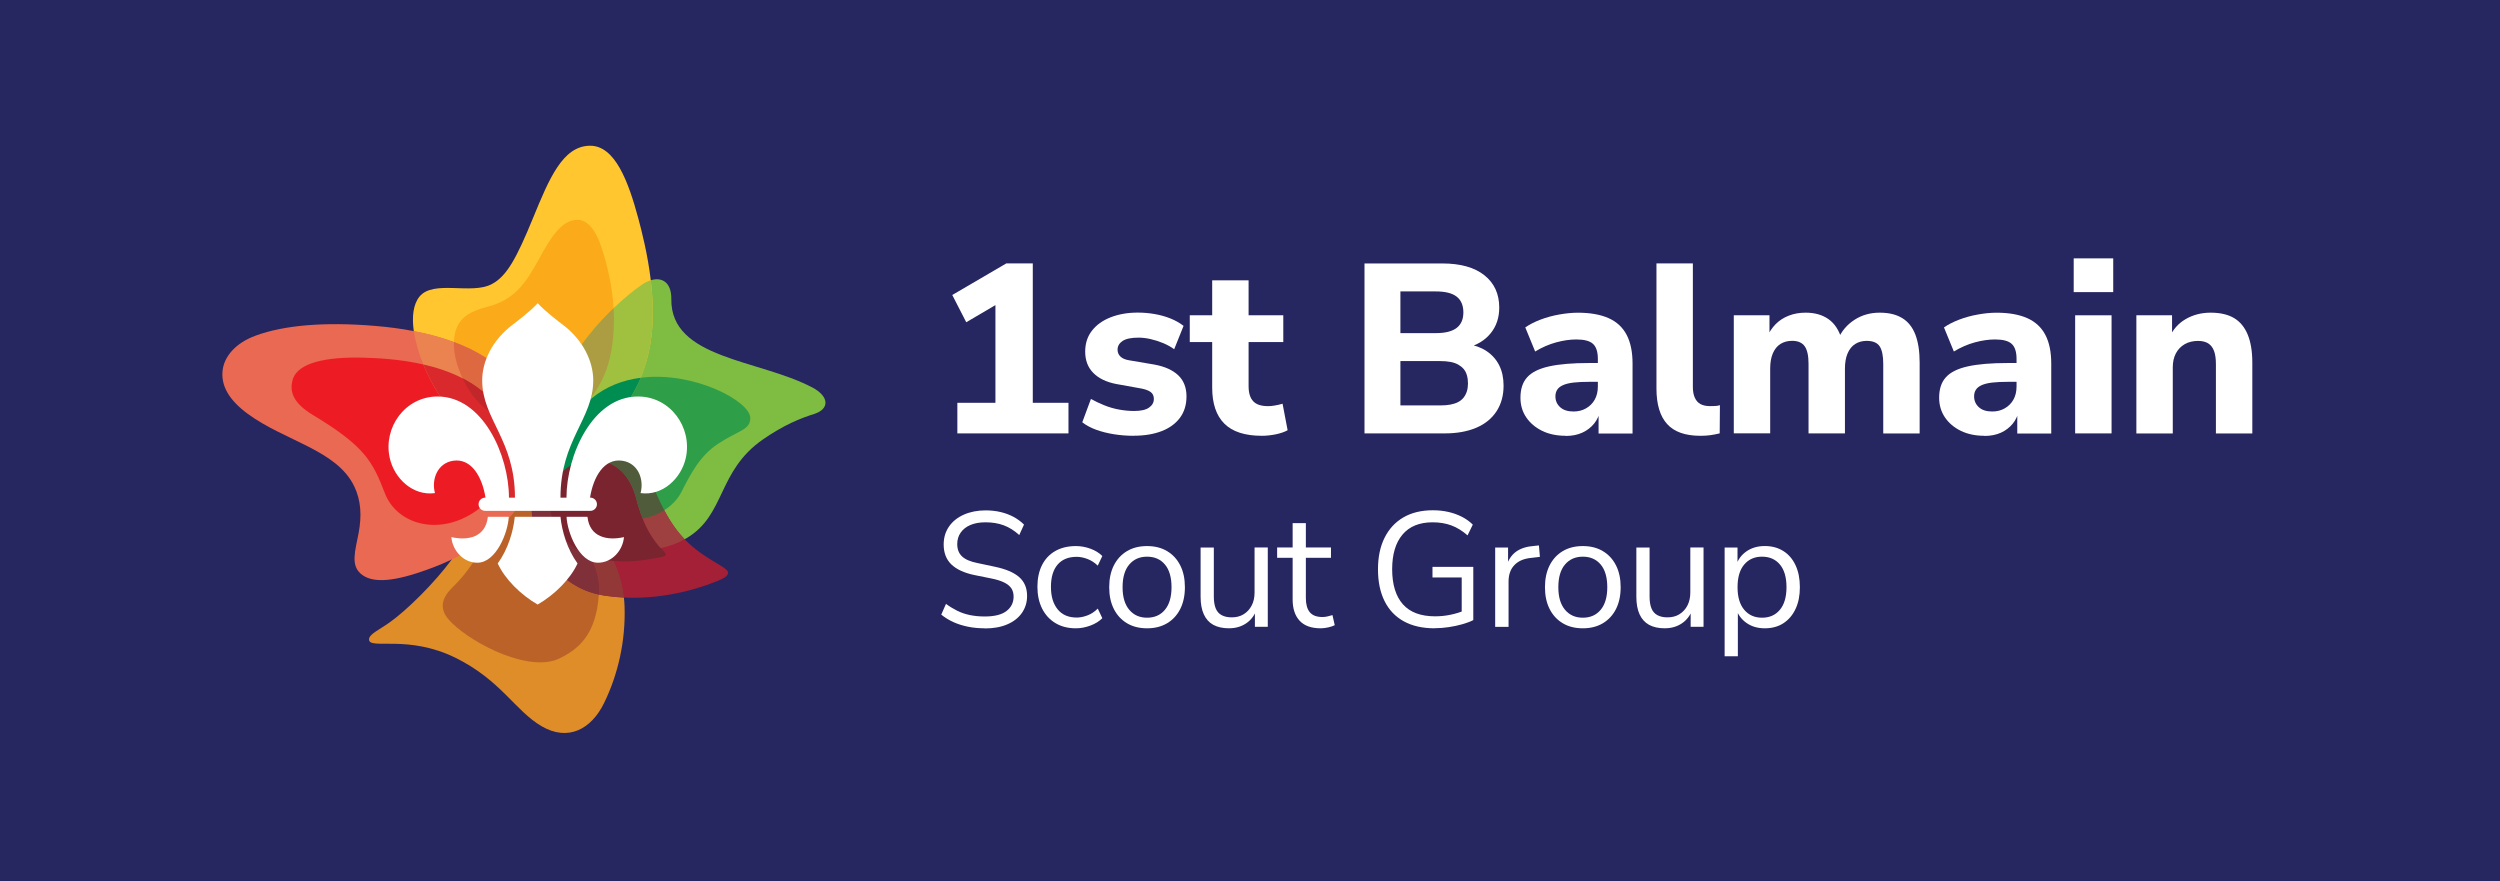 <?xml version="1.0" encoding="UTF-8"?>
<svg id="Scouts_AUS_Master_Vert_1Col_CMYK" xmlns="http://www.w3.org/2000/svg" viewBox="0 0 657.88 231.87">
  <defs>
    <style>
      .cls-1 {
        fill: #c1272a;
      }

      .cls-2 {
        fill: #7fbc42;
      }

      .cls-3 {
        fill: #bb6228;
      }

      .cls-4 {
        fill: #262661;
      }

      .cls-5 {
        fill: #9f4040;
      }

      .cls-6 {
        fill: #2f9e49;
      }

      .cls-7 {
        fill: #fbaa19;
      }

      .cls-8 {
        fill: #ed1c24;
      }

      .cls-9 {
        fill: #803039;
      }

      .cls-10 {
        fill: #ffc62f;
      }

      .cls-11 {
        fill: #d9292c;
      }

      .cls-12 {
        fill: #79242f;
      }

      .cls-13 {
        fill: #fff;
      }

      .cls-14 {
        fill: #4f5b3b;
      }

      .cls-15 {
        fill: #de8d28;
      }

      .cls-16 {
        fill: #ea6952;
      }

      .cls-17 {
        fill: #008d51;
      }

      .cls-18 {
        fill: #eb8350;
      }

      .cls-19 {
        fill: #923938;
      }

      .cls-20 {
        fill: #de6940;
      }

      .cls-21 {
        fill: #9fc13f;
      }

      .cls-22 {
        fill: #a42036;
      }

      .cls-23 {
        fill: #ad9d42;
      }
    </style>
  </defs>
  <rect class="cls-4" y="0" width="657.88" height="231.87"/>
  <g id="Logotype">
    <path id="Logo" class="cls-4" d="M108.73,85.5c-.22-3.07.25-5.71,1.67-7.45,1.58-1.93,4.3-2.28,7.32-2.28,1.76,0,3.62.12,5.42.12,2.33,0,4.55-.2,6.29-1.13,3.92-2.08,6.46-6.68,10.84-17.37,4.3-10.48,7.85-18.98,15-19.04.02,0,.04,0,.06,0,6.54,0,10.04,9.42,12.64,19.07.86,3.19,2.24,8.59,3.1,14.76-1,.28-2.03.77-3.05,1.47-1.57,1.08-7.17,5.13-13.12,12.16-.92,1.09-1.87,2.29-2.8,3.56,0,0,0,0,0,0-1.13-1.43-2.49-2.78-4.12-4-.73-.55-4.36-3.26-6.5-5.58-2.15,2.32-5.77,5.03-6.5,5.58-2.89,2.17-4.98,4.76-6.31,7.45,0,0,0,0,0,0-5.23-3.37-11.9-5.83-19.93-7.32ZM191.57,150.75c0,.83-1.19,1.45-2.19,1.88-2.88,1.23-11.7,4.68-22.74,4.68-2.42,0-4.94-.17-7.54-.56-3.9-.59-7.21-2.09-9.92-4.15,0,0,0,0,0,0,1.16-1.4,2.12-2.86,2.79-4.32-2.73-3.77-4.1-8.45-4.49-12.27h-12.02c-.39,3.82-1.76,8.5-4.49,12.27,1.88,4.11,6.02,8.23,10.5,10.82,2.43-1.4,4.76-3.26,6.68-5.32,0,0,0,0,0,0,3.1,2.38,6.74,3.92,10.72,4.52,1.78.27,3.6.44,5.45.52.01.23.02.46.03.68.31,9.16-1.72,18.01-5.4,25.53-2.38,4.86-6.08,7.86-10.44,7.86-1.89,0-3.9-.56-5.98-1.78-6.97-4.07-10.71-12.11-22.66-18.01-7.2-3.56-13.6-3.7-17.77-3.7-.37,0-.72,0-1.06,0-2.42,0-3.86-.06-3.93-1.05-.1-1.41,2.5-2.51,5.32-4.49,3.92-2.75,9.94-8.54,14.39-14,1.65-.7,3.54-1.58,5.55-2.67,0,0,0,0,0,0,.95.56,2.04.9,3.22.9,5.01,0,8.1-8.05,8.28-12.08h-5.51c0,.05,0,.1-.01.13-.61,5.18-5.1,6.22-9.59,5.21.15,1.81.98,3.54,2.26,4.79,0,0,0,0,0,0-4.58,2.42-8.52,3.73-9.87,4.19-4.51,1.56-8.05,2.32-10.79,2.32-2.39,0-4.17-.58-5.45-1.69-2.66-2.32-1.44-6.03-.56-10.66.87-4.54.66-8.56-1.12-12.29-4.59-9.63-18.27-11.93-28.03-19.11-4.76-3.5-7.25-7.35-6.59-11.74.49-3.25,3.16-6.84,8.71-8.87,5.35-1.95,12.35-3,20.92-3,3.25,0,6.72.15,10.42.46,12.75,1.06,22.46,4.01,29.34,8.51-.77,1.97-1.16,3.95-1.16,5.83,0,10.25,8.62,15.57,8.62,30.87h-1.58c0-11.17-6.86-26.6-18.79-26.62-8.49-.01-14.35,8.09-12.6,16.13,1.17,5.38,6.08,10.1,11.91,9.29-.99-3.73.73-7.92,4.82-8.52,4.73-.68,7.6,4.16,8.48,9.71h-.08c-.96,0-1.74.78-1.74,1.74s.78,1.74,1.74,1.74h27.67c.96,0,1.74-.78,1.74-1.74s-.78-1.74-1.74-1.74h-.08c.88-5.55,3.76-10.4,8.48-9.71,4.09.59,5.81,4.79,4.82,8.52,1.39.19,2.73.07,3.98-.3,0,0,0,0,0,0,.41.89.8,1.77,1.2,2.62,4.49,9.62,9.24,12.78,15.49,16.5,1.54.92,2.37,1.52,2.37,2.17ZM164.18,141.34c-4.48,1.01-8.98-.03-9.59-5.21,0-.03,0-.08-.01-.13h-5.51c.18,4.03,3.27,12.08,8.28,12.08,3.68,0,6.53-3.22,6.83-6.74ZM213.71,101.94c-14.07-7.41-37.27-7.48-37.05-23.25.05-3.45-1.53-5.21-3.79-5.21-1.18,0-2.56.48-3.98,1.46-3.27,2.24-8.2,6.43-12.81,11.88-.98,1.16-2,2.46-3.03,3.87,2.04,3.06,3.04,6.37,3.04,9.4,0,10.25-8.62,15.57-8.62,30.87h1.58c0-11.17,6.86-26.6,18.79-26.62,8.49-.01,14.35,8.09,12.6,16.13-.78,3.58-3.22,6.87-6.48,8.43h0c.11.24.22.48.33.72.28.61.55,1.21.83,1.8,2.05,4.38,4.1,7.33,6.41,9.66,9.32-6.2,7.53-17.3,19.2-25.41,5.48-3.81,9.86-5.58,13.52-6.73,4.05-1.28,4.03-4.59-.55-7Z"/>
  </g>
  <g>
    <path class="cls-13" d="M251.93,114.05v-8.06h10.02v-28.42h4.63l-12.31,7.23-3.68-7.17,14.21-8.31h6.98v36.67h9.39v8.06h-29.24Z"/>
    <path class="cls-13" d="M298.37,114.68c-1.82,0-3.57-.14-5.26-.41-1.69-.27-3.24-.67-4.63-1.17-1.4-.51-2.62-1.16-3.68-1.97l2.28-6.15c1.06.59,2.21,1.14,3.46,1.65,1.25.51,2.55.89,3.9,1.14,1.35.25,2.68.38,4,.38,1.78,0,3.09-.29,3.93-.89.85-.59,1.27-1.35,1.27-2.28,0-.8-.28-1.41-.83-1.81-.55-.4-1.35-.71-2.41-.92l-6.72-1.21c-2.58-.51-4.58-1.48-5.99-2.92-1.42-1.44-2.12-3.3-2.12-5.58,0-2.16.59-4,1.78-5.52,1.18-1.52,2.82-2.7,4.92-3.52,2.09-.82,4.47-1.24,7.14-1.24,1.52,0,3,.13,4.44.38s2.8.63,4.09,1.14c1.29.51,2.46,1.16,3.52,1.97l-2.47,6.15c-.8-.59-1.76-1.12-2.85-1.59-1.1-.46-2.22-.82-3.36-1.08s-2.2-.38-3.17-.38c-1.95,0-3.35.3-4.22.89-.87.59-1.3,1.35-1.3,2.28,0,.72.25,1.32.76,1.81.51.49,1.27.82,2.28.98l6.72,1.14c2.71.51,4.78,1.45,6.22,2.82,1.44,1.38,2.16,3.23,2.16,5.55,0,2.2-.57,4.07-1.71,5.61-1.14,1.54-2.75,2.72-4.82,3.52-2.07.8-4.5,1.21-7.29,1.21Z"/>
    <path class="cls-13" d="M332.05,114.68c-4.44,0-7.73-1.07-9.86-3.2-2.14-2.13-3.2-5.3-3.2-9.48v-11.99h-5.9v-7.04h5.9v-9.2h9.58v9.2h9.13v7.04h-9.13v11.61c0,1.78.4,3.1,1.21,3.96.8.87,2.11,1.3,3.93,1.3.51,0,1.08-.05,1.71-.16.63-.1,1.33-.26,2.09-.48l1.33,6.98c-.85.47-1.89.82-3.14,1.08-1.25.25-2.46.38-3.65.38Z"/>
    <path class="cls-13" d="M359.07,114.05v-44.72h20.49c4.78,0,8.47,1.04,11.07,3.11,2.6,2.07,3.9,4.91,3.9,8.5,0,2.67-.76,4.93-2.28,6.79-1.52,1.86-3.59,3.11-6.22,3.74v-.95c2.03.3,3.76.93,5.2,1.9,1.44.97,2.54,2.22,3.3,3.74.76,1.52,1.14,3.3,1.14,5.33,0,2.58-.61,4.82-1.84,6.72s-3,3.35-5.33,4.35c-2.33.99-5.08,1.49-8.25,1.49h-21.19ZM368.52,87.66h9.33c2.45,0,4.27-.45,5.46-1.36,1.18-.91,1.78-2.27,1.78-4.09s-.59-3.25-1.78-4.16c-1.18-.91-3-1.36-5.46-1.36h-9.33v10.97ZM368.52,106.69h10.47c1.01,0,1.91-.07,2.7-.22.78-.15,1.46-.37,2.03-.67.57-.3,1.05-.69,1.43-1.17.38-.49.67-1.04.86-1.65.19-.61.29-1.3.29-2.06,0-.8-.09-1.53-.29-2.19-.19-.66-.48-1.21-.86-1.65s-.86-.82-1.43-1.14c-.57-.32-1.25-.55-2.03-.7-.78-.15-1.68-.22-2.7-.22h-10.47v11.67Z"/>
    <path class="cls-13" d="M412.04,114.68c-2.37,0-4.44-.43-6.22-1.3s-3.17-2.05-4.19-3.55c-1.02-1.5-1.52-3.22-1.52-5.17,0-2.28.59-4.08,1.78-5.39,1.18-1.31,3.1-2.26,5.74-2.85,2.64-.59,6.16-.89,10.56-.89h3.36v4.95h-3.3c-1.61,0-2.98.06-4.12.19s-2.07.35-2.79.67c-.72.32-1.24.72-1.55,1.21-.32.49-.48,1.07-.48,1.75,0,1.14.41,2.09,1.24,2.85.83.76,2,1.14,3.52,1.14,1.23,0,2.33-.27,3.3-.83.97-.55,1.73-1.31,2.28-2.28.55-.97.83-2.13.83-3.49v-7.23c0-1.86-.42-3.18-1.27-3.96-.85-.78-2.31-1.17-4.38-1.17-1.65,0-3.42.25-5.3.76-1.88.51-3.73,1.31-5.55,2.41l-2.6-6.34c1.1-.76,2.42-1.44,3.96-2.03,1.54-.59,3.19-1.05,4.95-1.36s3.39-.48,4.92-.48c3.26,0,5.95.48,8.09,1.43s3.72,2.42,4.76,4.41c1.04,1.99,1.55,4.5,1.55,7.55v18.4h-8.94v-6.22h.44c-.25,1.4-.79,2.6-1.62,3.62-.82,1.01-1.86,1.81-3.11,2.38-1.25.57-2.7.86-4.34.86Z"/>
    <path class="cls-13" d="M447.44,114.68c-3.97,0-6.89-1.04-8.75-3.11s-2.79-5.18-2.79-9.33v-32.92h9.58v32.54c0,1.1.17,2.03.51,2.79.34.76.83,1.32,1.49,1.68s1.49.54,2.51.54c.46,0,.92,0,1.37-.03.44-.02.86-.09,1.24-.22l-.06,7.42c-.85.21-1.67.37-2.47.48-.8.11-1.67.16-2.6.16Z"/>
    <path class="cls-13" d="M456.25,114.05v-31.08h9.39v5.84h-.7c.59-1.35,1.36-2.52,2.31-3.49.95-.97,2.1-1.72,3.46-2.25,1.35-.53,2.83-.79,4.44-.79,2.41,0,4.42.57,6.03,1.71,1.61,1.14,2.75,2.88,3.43,5.2h-.89c.93-2.11,2.37-3.79,4.31-5.04,1.94-1.25,4.14-1.87,6.6-1.87s4.33.47,5.9,1.4c1.56.93,2.73,2.38,3.49,4.34.76,1.97,1.14,4.43,1.14,7.39v18.65h-9.58v-18.33c0-2.11-.32-3.65-.95-4.6-.63-.95-1.78-1.43-3.42-1.43-1.14,0-2.15.28-3.01.82-.87.55-1.53,1.38-2,2.47-.47,1.1-.7,2.43-.7,4v17.06h-9.58v-18.33c0-2.11-.34-3.65-1.01-4.6-.68-.95-1.78-1.43-3.3-1.43-1.18,0-2.21.28-3.08.82-.87.55-1.53,1.38-2,2.47-.47,1.1-.7,2.43-.7,4v17.06h-9.58Z"/>
    <path class="cls-13" d="M522.22,114.68c-2.37,0-4.44-.43-6.22-1.3-1.78-.87-3.17-2.05-4.19-3.55-1.01-1.5-1.52-3.22-1.52-5.17,0-2.28.59-4.08,1.78-5.39,1.18-1.31,3.1-2.26,5.74-2.85,2.64-.59,6.16-.89,10.56-.89h3.36v4.95h-3.3c-1.61,0-2.98.06-4.12.19s-2.07.35-2.79.67c-.72.32-1.24.72-1.55,1.21-.32.49-.48,1.07-.48,1.75,0,1.14.41,2.09,1.24,2.85.82.76,2,1.14,3.52,1.14,1.23,0,2.33-.27,3.3-.83.97-.55,1.73-1.31,2.28-2.28.55-.97.83-2.13.83-3.49v-7.23c0-1.86-.42-3.18-1.27-3.96-.85-.78-2.3-1.17-4.38-1.17-1.65,0-3.42.25-5.3.76-1.88.51-3.73,1.31-5.55,2.41l-2.6-6.34c1.1-.76,2.42-1.44,3.96-2.03,1.54-.59,3.19-1.05,4.95-1.36,1.75-.32,3.39-.48,4.92-.48,3.26,0,5.95.48,8.09,1.43,2.13.95,3.72,2.42,4.76,4.41,1.04,1.99,1.55,4.5,1.55,7.55v18.4h-8.94v-6.22h.44c-.25,1.4-.79,2.6-1.62,3.62-.83,1.01-1.86,1.81-3.11,2.38-1.25.57-2.7.86-4.35.86Z"/>
    <path class="cls-13" d="M545.7,76.87v-8.88h10.4v8.88h-10.4ZM546.08,114.05v-31.08h9.58v31.08h-9.58Z"/>
    <path class="cls-13" d="M562.19,114.05v-31.08h9.39v5.84h-.7c.93-2.11,2.37-3.73,4.31-4.85,1.94-1.12,4.12-1.68,6.53-1.68,2.54,0,4.6.48,6.19,1.43,1.58.95,2.78,2.4,3.58,4.35.8,1.95,1.21,4.4,1.21,7.36v18.65h-9.58v-18.27c0-1.44-.17-2.6-.51-3.49-.34-.89-.86-1.54-1.55-1.97-.7-.42-1.58-.63-2.63-.63-1.35,0-2.53.29-3.52.86-.99.57-1.77,1.38-2.32,2.41s-.82,2.27-.82,3.71v17.38h-9.58Z"/>
  </g>
  <g>
    <path class="cls-13" d="M259.12,165.34c-1.58,0-3.06-.14-4.45-.43s-2.66-.69-3.82-1.22c-1.16-.53-2.21-1.18-3.16-1.95l1.25-2.83c.97.72,1.97,1.32,2.99,1.83,1.02.5,2.12.87,3.31,1.12,1.19.24,2.48.37,3.89.37,2.58,0,4.49-.48,5.73-1.44,1.25-.96,1.87-2.23,1.87-3.8,0-.83-.19-1.55-.58-2.15s-1.02-1.12-1.89-1.55c-.87-.43-2.01-.79-3.42-1.07l-4.47-.9c-2.69-.57-4.7-1.51-6.04-2.81-1.33-1.3-2-3.04-2-5.22,0-1.8.47-3.38,1.4-4.72.93-1.35,2.23-2.39,3.91-3.14,1.67-.74,3.59-1.12,5.73-1.12,1.38,0,2.68.14,3.91.43,1.23.29,2.37.71,3.42,1.27,1.04.56,1.97,1.24,2.77,2.04l-1.25,2.75c-1.29-1.17-2.65-2.03-4.08-2.56-1.43-.53-3.04-.79-4.81-.79-1.52,0-2.83.23-3.93.69-1.1.46-1.96,1.12-2.58,2-.62.87-.92,1.88-.92,3.03,0,1.38.42,2.46,1.27,3.26s2.23,1.39,4.14,1.76l4.47.95c2.89.6,5.03,1.51,6.42,2.73,1.39,1.22,2.08,2.87,2.08,4.96,0,1.66-.45,3.14-1.35,4.45-.9,1.3-2.19,2.31-3.87,3.03-1.67.72-3.66,1.07-5.95,1.07Z"/>
    <path class="cls-13" d="M283.13,165.34c-2.09,0-3.89-.46-5.41-1.38-1.52-.92-2.68-2.2-3.5-3.84-.82-1.65-1.22-3.56-1.22-5.73s.41-4.11,1.22-5.71c.82-1.6,1.98-2.83,3.5-3.69,1.52-.86,3.32-1.29,5.41-1.29,1.29,0,2.56.23,3.82.69,1.26.46,2.3,1.1,3.13,1.93l-1.2,2.53c-.83-.8-1.74-1.39-2.73-1.76s-1.93-.56-2.81-.56c-2.18,0-3.85.68-5.02,2.04-1.17,1.36-1.76,3.31-1.76,5.86s.59,4.46,1.76,5.91c1.17,1.45,2.85,2.17,5.02,2.17.89,0,1.83-.19,2.81-.56.99-.37,1.9-.97,2.73-1.8l1.2,2.53c-.83.83-1.88,1.48-3.16,1.95-1.27.47-2.54.71-3.8.71Z"/>
    <path class="cls-13" d="M301.85,165.34c-2.03,0-3.79-.44-5.28-1.33-1.49-.89-2.64-2.14-3.46-3.76-.82-1.62-1.22-3.53-1.22-5.73s.41-4.12,1.22-5.73c.82-1.62,1.97-2.87,3.46-3.76,1.49-.89,3.25-1.33,5.28-1.33s3.79.44,5.28,1.33c1.49.89,2.64,2.14,3.46,3.76.82,1.62,1.22,3.53,1.22,5.73s-.41,4.12-1.22,5.73c-.82,1.62-1.97,2.87-3.46,3.76-1.49.89-3.25,1.33-5.28,1.33ZM301.85,162.55c1.98,0,3.54-.69,4.7-2.08,1.16-1.39,1.74-3.37,1.74-5.95s-.58-4.6-1.74-5.97c-1.16-1.38-2.73-2.06-4.7-2.06s-3.51.69-4.68,2.06c-1.17,1.37-1.76,3.36-1.76,5.97s.59,4.56,1.76,5.95c1.17,1.39,2.73,2.08,4.68,2.08Z"/>
    <path class="cls-13" d="M323.46,165.34c-1.69,0-3.08-.31-4.19-.92s-1.93-1.54-2.49-2.77c-.56-1.23-.84-2.76-.84-4.6v-12.97h3.48v12.93c0,1.23.16,2.25.49,3.07.33.82.85,1.42,1.57,1.8.72.39,1.6.58,2.66.58,1.2,0,2.25-.27,3.13-.82s1.59-1.3,2.1-2.28c.52-.97.77-2.12.77-3.44v-11.85h3.48v20.87h-3.39v-4.81h.56c-.57,1.69-1.51,2.98-2.81,3.87-1.3.89-2.81,1.33-4.53,1.33Z"/>
    <path class="cls-13" d="M347.55,165.34c-2.46,0-4.31-.66-5.54-1.98-1.23-1.32-1.85-3.19-1.85-5.63v-10.95h-4.08v-2.71h4.08v-6.4h3.48v6.4h6.61v2.71h-6.61v10.61c0,1.63.34,2.87,1.03,3.71.69.84,1.8,1.27,3.35,1.27.46,0,.92-.06,1.37-.17.46-.11.87-.23,1.25-.34l.6,2.66c-.37.2-.92.39-1.63.56s-1.4.26-2.06.26Z"/>
    <path class="cls-13" d="M377.57,165.34c-3.24,0-5.96-.62-8.18-1.85-2.22-1.23-3.9-3.01-5.05-5.33s-1.72-5.1-1.72-8.33.57-5.97,1.72-8.29,2.79-4.11,4.94-5.37,4.74-1.89,7.77-1.89c1.43,0,2.78.14,4.06.43,1.27.29,2.46.71,3.56,1.27s2.07,1.25,2.9,2.08l-1.38,2.83c-1.37-1.2-2.79-2.08-4.25-2.62-1.46-.54-3.11-.82-4.94-.82-3.46,0-6.11,1.07-7.92,3.22-1.82,2.15-2.73,5.2-2.73,9.15s.94,7.07,2.81,9.19c1.88,2.12,4.7,3.18,8.48,3.18,1.37,0,2.72-.13,4.04-.41,1.32-.27,2.56-.65,3.74-1.14l-.77,2.02v-10.69h-7.69v-2.79h10.74v14c-.77.4-1.73.77-2.88,1.09-1.15.33-2.35.59-3.61.77-1.26.19-2.48.28-3.65.28Z"/>
    <path class="cls-13" d="M393.46,164.95v-20.87h3.39v4.94h-.43c.49-1.69,1.33-2.97,2.53-3.84,1.2-.87,2.79-1.38,4.77-1.52l1.25-.13.26,3.01-2.19.26c-1.95.17-3.44.79-4.49,1.87-1.05,1.07-1.57,2.54-1.57,4.4v11.9h-3.52Z"/>
    <path class="cls-13" d="M416.52,165.34c-2.03,0-3.79-.44-5.28-1.33-1.49-.89-2.64-2.14-3.46-3.76-.82-1.62-1.22-3.53-1.22-5.73s.41-4.12,1.22-5.73c.82-1.62,1.97-2.87,3.46-3.76,1.49-.89,3.25-1.33,5.28-1.33s3.79.44,5.28,1.33c1.49.89,2.64,2.14,3.46,3.76.82,1.62,1.22,3.53,1.22,5.73s-.41,4.12-1.22,5.73c-.82,1.62-1.97,2.87-3.46,3.76-1.49.89-3.25,1.33-5.28,1.33ZM416.52,162.55c1.98,0,3.54-.69,4.7-2.08,1.16-1.39,1.74-3.37,1.74-5.95s-.58-4.6-1.74-5.97c-1.16-1.38-2.73-2.06-4.7-2.06s-3.51.69-4.68,2.06c-1.17,1.37-1.76,3.36-1.76,5.97s.59,4.56,1.76,5.95c1.17,1.39,2.73,2.08,4.68,2.08Z"/>
    <path class="cls-13" d="M438.13,165.34c-1.69,0-3.09-.31-4.19-.92-1.1-.62-1.93-1.54-2.49-2.77s-.84-2.76-.84-4.6v-12.97h3.48v12.93c0,1.23.16,2.25.49,3.07.33.82.85,1.42,1.57,1.8.71.39,1.6.58,2.66.58,1.2,0,2.25-.27,3.13-.82s1.59-1.3,2.1-2.28.77-2.12.77-3.44v-11.85h3.48v20.87h-3.39v-4.81h.56c-.57,1.69-1.51,2.98-2.81,3.87-1.3.89-2.81,1.33-4.53,1.33Z"/>
    <path class="cls-13" d="M453.84,172.68v-28.6h3.39v4.94h-.43c.46-1.63,1.37-2.93,2.73-3.89,1.36-.96,2.98-1.44,4.87-1.44s3.49.44,4.88,1.31,2.46,2.12,3.22,3.74c.76,1.62,1.14,3.54,1.14,5.78s-.38,4.12-1.14,5.73c-.76,1.62-1.83,2.87-3.2,3.76-1.37.89-3.01,1.33-4.9,1.33s-3.51-.48-4.85-1.44c-1.35-.96-2.26-2.24-2.75-3.84h.52v12.63h-3.48ZM463.68,162.55c1.98,0,3.54-.69,4.7-2.08,1.16-1.39,1.74-3.37,1.74-5.95s-.58-4.6-1.74-5.97c-1.16-1.38-2.73-2.06-4.7-2.06s-3.51.69-4.68,2.06c-1.17,1.37-1.76,3.36-1.76,5.97s.59,4.56,1.76,5.95c1.17,1.39,2.73,2.08,4.68,2.08Z"/>
  </g>
  <g>
    <g>
      <path class="cls-2" d="M213.71,101.94c-14.07-7.41-37.27-7.48-37.05-23.25.06-4.22-2.32-5.9-5.4-4.94-.76.24-1.55.63-2.37,1.19-2.01,1.37-4.63,3.48-7.43,6.16-1.76,1.69-3.6,3.61-5.38,5.72-5.09,6.03-11.38,15.85-12.9,25.12-.08.51-.16,1.01-.21,1.51-.2,1.88-.27,3.66-.22,5.34.04,1.37.16,2.67.35,3.92.39,2.48,1.06,4.73,1.99,6.76.83,1.82,1.87,3.46,3.07,4.94,2.03,2.51,4.54,4.54,7.38,6.17.75.43,1.49.81,2.23,1.17,5.69,2.75,11.16,3.47,16.1,2.48,2.21-.44,4.32-1.23,6.29-2.33.18-.1.36-.19.53-.29,10.28-6.08,8.04-17.6,20.05-25.95,5.48-3.81,9.86-5.58,13.52-6.73,4.05-1.28,4.03-4.59-.55-7Z"/>
      <g>
        <path class="cls-10" d="M171.26,73.75c-.82-6.82-2.37-12.87-3.3-16.33-2.61-9.67-6.12-19.12-12.7-19.07-7.15.06-10.7,8.56-15,19.04-4.38,10.69-6.93,15.3-10.84,17.37-5.41,2.87-15.35-1.21-19.03,3.29-1.66,2.04-2.03,5.32-1.5,9.07.39,2.77,1.28,5.81,2.49,8.78,1.14,2.81,2.57,5.57,4.15,8.01,3.65,5.65,8.35,9.98,14.13,12.48,1.34.58,2.75,1.06,4.21,1.44.11.03.22.06.34.08,2.09.51,4.31.81,6.64.87.31,0,.63.01.95.01s.62,0,.94-.02c1.86-.08,3.88-.41,5.94-1.01.15-.04.31-.09.46-.13.19-.06.38-.13.57-.19.91-.3,1.82-.65,2.74-1.06.36-.16.73-.33,1.09-.51,5.89-2.92,11.61-8.19,15.06-16.47,1.12-2.7,2.01-5.71,2.57-9.08.91-5.41.71-11.24.07-16.6Z"/>
        <path class="cls-7" d="M161.47,81.1s0,0,0,0h0c-.36-5.94-1.69-11.42-3.15-15.88-1.35-4.14-3.44-7.37-6.33-7.37-4.31,0-7.21,4.95-10.11,10.24-3.62,6.6-6.48,10.8-13.68,12.66-4.4,1.14-7.29,2.74-8.33,6.43-.25.9-.38,1.85-.41,2.82-.1,3.15.87,6.56,2.28,9.55,1.36,2.88,3.12,5.37,4.73,6.85,1.91,1.75,4.03,3.13,6.34,4.09,2.33.97,4.84,1.51,7.52,1.59.2,0,.39.01.59.01.78,0,1.54-.06,2.29-.15,0,0,0,0,0,0,0,0,0,0,0,0,8.91-1.17,15.28-9.04,17.28-17.73,1.03-4.46,1.26-8.9,1-13.11Z"/>
      </g>
      <g>
        <path class="cls-15" d="M164.35,159.49c-.02-.68-.08-1.44-.17-2.24-.31-2.76-1.09-6.18-2.71-9.63-.93-1.99-2.14-3.98-3.7-5.87-2.33-2.82-5.45-5.4-9.61-7.33-.37-.17-.75-.34-1.14-.51-.76-.32-1.54-.6-2.32-.84-1.56-.49-3.15-.81-4.74-.95-.99-.09-1.97-.1-2.95-.03-5.84.4-11.5,3.63-15.63,11.26-.64,1.19-1.5,2.51-2.51,3.88-4.48,6.12-11.88,13.43-16.44,16.63-2.82,1.98-5.43,3.08-5.32,4.49.2,2.67,10.28-1.41,22.76,4.75,11.95,5.9,15.69,13.95,22.66,18.01,6.89,4.02,13,.89,16.42-6.08,3.68-7.52,5.72-16.37,5.4-25.53Z"/>
        <path class="cls-3" d="M155.17,146.24c-2.8-1.05-5.44-2.76-7.52-5.47-.77-1-1.37-2.02-1.82-3.04-.7-1.57-1.05-3.14-1.12-4.67-1.56-.49-3.15-.81-4.74-.95-.99-.09-1.97-.1-2.95-.03-1.71,2.83-3.87,5.27-6.21,7.37-.19.17-.38.34-.57.5-2.45,2.27-3.71,5.09-6.06,8.53-1.29,1.89-2.91,3.96-5.24,6.23-4.68,4.56-1.43,7.86.1,9.34,5.81,5.61,20.47,13.03,28.24,9.19,4.58-2.27,9.57-5.84,10.31-16.78,0-.15.02-.29.03-.44.17-3.13-.73-6.64-2.45-9.78Z"/>
      </g>
      <g id="base">
        <path class="cls-22" d="M189.2,148.58c-3.39-2.02-6.34-3.87-9.04-6.68-1.88-1.95-3.64-4.36-5.35-7.61-.37-.7-.73-1.43-1.1-2.21-3.35-7.18-6.46-16.13-17.15-16.13-1.09,0-2.14.09-3.15.26-.32.05-.63.12-.94.19-.95.22-1.86.51-2.72.88-.18.08-.36.16-.54.24-.17.08-.34.17-.51.25-2.26,1.17-4.15,2.85-5.59,4.93-1.8,2.6-2.9,5.82-3.14,9.4-.09,1.4-.06,2.85.12,4.35.02.2.04.4.07.6,1.14,8.05,6.99,17.11,17.43,19.41.5.11,1,.21,1.52.29,1.73.26,3.42.42,5.08.5,12.18.57,22.11-3.3,25.2-4.62,1-.43,2.19-1.05,2.19-1.88,0-.65-.83-1.25-2.37-2.17Z"/>
      </g>
      <g>
        <path class="cls-16" d="M140.3,112.08c-1.91-9.92-8.7-17.54-20.86-22.07-3.15-1.17-6.66-2.14-10.54-2.88-3.16-.61-6.57-1.07-10.23-1.37-13.45-1.12-23.96-.15-31.34,2.54-5.56,2.03-8.22,5.62-8.71,8.87-.66,4.39,1.83,8.25,6.59,11.74,9.76,7.18,23.44,9.48,28.03,19.11,1.78,3.73,1.98,7.75,1.12,12.29-.88,4.62-2.11,8.33.56,10.66,2.74,2.39,7.8,2.3,16.24-.63,1.13-.39,4.09-1.38,7.72-3.11,3.5-1.67,7.63-4.05,11.36-7.27.18-.17.37-.34.57-.5,2.34-2.1,4.5-4.55,6.21-7.37,2.26-3.73,3.75-8.13,3.85-13.28,0-.2.01-.39.01-.59,0-2.13-.19-4.17-.57-6.13Z"/>
        <path class="cls-8" d="M134.2,118.71c.01-.26.02-.52.02-.79.03-2.6-.46-5.14-1.43-7.43-.46-1.09-1.03-2.12-1.71-3.08-2.43-3.44-5.72-5.98-9.36-7.86-3.29-1.7-6.85-2.85-10.33-3.65-6.36-1.45-12.41-1.69-15.86-1.78-9.94-.25-16.96,1.4-18.42,5.51-1.08,3.32-.02,6.41,5.22,9.57,13.68,8.24,15.71,12.2,18.95,20.6,3.18,8.24,14.25,11.39,23.91,4.71,3.52-2.44,5.95-5.56,7.4-8.93.33,1.86.5,3.68.5,5.38v.81h3.19v-.81c0-4.94-.89-8.88-2.09-12.25Z"/>
        <path class="cls-18" d="M134.22,117.92c.03-2.6-.46-5.14-1.43-7.43,2.33.97,4.84,1.51,7.52,1.59-1.91-9.91-8.7-17.54-20.86-22.07-3.15-1.17-6.66-2.14-10.54-2.88.39,2.77,1.28,5.81,2.49,8.78,1.14,2.81,2.57,5.57,4.15,8.01,3.65,5.65,8.35,9.98,14.13,12.48,0,0,0,0,0,0,1.4,2.91,2.39,6.1,2.93,9.18.33,1.86.5,3.68.5,5.38v.81h3.19v-.81c0-4.94-.89-8.88-2.09-12.25.01-.26.02-.52.02-.79Z"/>
        <path class="cls-20" d="M119.44,90c-.1,3.15.87,6.56,2.28,9.55,1.36,2.88,3.12,5.37,4.73,6.85,1.91,1.75,4.03,3.13,6.34,4.09,2.33.97,4.84,1.51,7.52,1.59-1.91-9.91-8.7-17.54-20.86-22.07Z"/>
        <path class="cls-11" d="M134.2,118.71c.01-.26.02-.52.02-.79.03-2.6-.46-5.14-1.43-7.43-.46-1.09-1.03-2.12-1.71-3.08-2.43-3.44-5.72-5.98-9.36-7.86-3.29-1.7-6.85-2.85-10.33-3.65,1.14,2.81,2.57,5.57,4.15,8.01,3.65,5.65,8.35,9.98,14.13,12.48,0,0,0,0,0,0,1.4,2.91,2.39,6.1,2.93,9.18.33,1.86.5,3.68.5,5.38v.81h3.19v-.81c0-4.94-.89-8.88-2.09-12.25Z"/>
        <path class="cls-1" d="M126.45,106.4c1.91,1.75,4.03,3.13,6.34,4.09-.46-1.09-1.03-2.12-1.71-3.08-2.43-3.44-5.72-5.98-9.36-7.86,1.36,2.88,3.12,5.37,4.73,6.85Z"/>
      </g>
      <g>
        <path class="cls-6" d="M168.62,99.42c-4.62.59-9.14,2.25-12.98,5.47-2.51,2.1-4.94,6.17-5.72,10.88-.25.57-.49,1.15-.72,1.75-.02.04-.03.08-.05.12-.87,2.26-1.62,4.75-2.06,7.64-.26,1.74-.42,3.62-.42,5.67v.8h3.19v-.8c0-2.14.26-4.37.73-6.57.18-.86.39-1.71.64-2.56,1.36-.65,2.85-.99,4.39-.95,7.86.23,10.71,6.09,11.85,10.57.45,1.74.99,3.4,1.62,4.97,2.09-.33,4.04-1.09,5.7-2.14,1.98-1.25,3.56-2.92,4.5-4.76,2.38-4.67,4.85-9.55,9.64-12.71,5.37-3.55,8.51-3.61,8.51-6.79,0-4.43-14.88-12.39-28.82-10.6Z"/>
        <path class="cls-21" d="M171.26,73.75c-.76.24-1.55.63-2.37,1.19-2.01,1.37-4.63,3.48-7.43,6.16-1.76,1.69-3.6,3.61-5.38,5.72-5.09,6.03-11.38,15.85-12.9,25.12-.08.51-.16,1.01-.21,1.51-.2,1.88-.27,3.66-.22,5.34,1.86-.08,3.88-.41,5.94-1.01.17-.09.34-.17.51-.25-.02.04-.03.08-.05.12-.87,2.26-1.62,4.75-2.06,7.64-.26,1.74-.42,3.62-.42,5.67v.8h3.19v-.8c0-2.14.26-4.37.73-6.57.18-.86.39-1.71.64-2.56.57-1.95,1.29-3.84,2.17-5.62.05-.11.1-.22.15-.32,0,0,0,0,0,0,5.89-2.92,11.61-8.19,15.06-16.47,1.12-2.7,2.01-5.71,2.57-9.08.91-5.41.71-11.24.07-16.6Z"/>
        <path class="cls-23" d="M156.09,86.82c-5.09,6.03-11.38,15.85-12.9,25.12,8.91-1.17,15.28-9.04,17.28-17.73,1.03-4.46,1.26-8.9,1-13.11-1.76,1.69-3.6,3.61-5.38,5.72Z"/>
        <path class="cls-17" d="M155.64,104.89c-2.51,2.1-4.94,6.17-5.72,10.88-.25.57-.49,1.15-.72,1.75-.02.04-.03.08-.05.12-.87,2.26-1.62,4.75-2.06,7.64-.26,1.74-.42,3.62-.42,5.67v.8h3.19v-.8c0-2.14.26-4.37.73-6.57.18-.86.39-1.71.64-2.56.57-1.95,1.29-3.84,2.17-5.62.05-.11.1-.22.15-.32,0,0,0,0,0,0,5.89-2.92,11.61-8.19,15.06-16.47-4.62.59-9.14,2.25-12.98,5.47Z"/>
      </g>
      <g>
        <g>
          <path class="cls-19" d="M155.17,146.24c1.71,3.14,2.62,6.65,2.45,9.78,0,.15-.02.3-.03.44.5.11,1,.21,1.52.29,1.73.26,3.42.42,5.08.5-.31-2.76-1.09-6.18-2.71-9.63-2.08-.18-4.23-.59-6.3-1.37Z"/>
          <path class="cls-9" d="M155.17,146.24c-2.8-1.05-5.44-2.76-7.52-5.47-.77-1-1.37-2.02-1.82-3.04-.7-1.57-1.05-3.14-1.12-4.67-1.56-.49-3.15-.81-4.74-.95-.09,1.4-.06,2.85.12,4.35.02.2.04.4.07.6,1.14,8.05,6.99,17.11,17.43,19.41,0-.15.02-.29.03-.44.17-3.13-.73-6.64-2.45-9.78Z"/>
          <path class="cls-12" d="M174.42,144.83c-.19-.19-.37-.4-.55-.61-1.99-2.17-3.56-4.81-4.77-7.8-.63-1.57-1.18-3.23-1.62-4.97-1.14-4.48-3.99-10.34-11.85-10.57-1.54-.05-3.04.3-4.39.95-.4.19-.79.41-1.17.66-1.13.73-2.14,1.68-2.97,2.8-.91,1.22-1.6,2.64-2,4.18-.3,1.14-.44,2.35-.39,3.59.06,1.53.42,3.11,1.12,4.67.46,1.03,1.05,2.05,1.82,3.04,2.09,2.71,4.73,4.42,7.52,5.47,2.07.78,4.22,1.19,6.3,1.37,5.19.45,9.91-.52,11.69-.85,2.43-.45,2.52-.68,1.27-1.93Z"/>
        </g>
        <path class="cls-5" d="M169.1,136.43c1.2,2.99,2.77,5.63,4.77,7.8,2.21-.44,4.32-1.23,6.29-2.33-1.88-1.95-3.64-4.36-5.35-7.61-1.66,1.05-3.6,1.81-5.7,2.14Z"/>
        <path class="cls-14" d="M156.56,115.95c-1.09,0-2.14.09-3.15.26-.88,1.77-1.6,3.67-2.17,5.62,1.36-.65,2.85-.99,4.39-.95,7.86.23,10.71,6.09,11.85,10.57.45,1.74.99,3.4,1.62,4.97,2.09-.33,4.04-1.09,5.7-2.14-.37-.7-.73-1.43-1.1-2.21-3.35-7.18-6.46-16.13-17.15-16.13Z"/>
      </g>
    </g>
    <path id="Fluer_Di_Lis" data-name="Fluer Di Lis" class="cls-13" d="M133.88,136c-.18,4.03-3.27,12.08-8.28,12.08-3.68,0-6.53-3.22-6.83-6.74,4.48,1.01,8.98-.03,9.59-5.21,0-.03,0-.08.01-.13h5.51ZM135.47,136c-.39,3.82-1.76,8.5-4.49,12.27,1.88,4.11,6.02,8.23,10.5,10.82,4.48-2.59,8.61-6.71,10.5-10.82-2.73-3.77-4.1-8.45-4.49-12.27h-12.01ZM154.61,136.13s0-.08-.01-.13h-5.51c.18,4.03,3.27,12.08,8.28,12.08,3.68,0,6.53-3.22,6.83-6.74-4.48,1.01-8.98-.03-9.59-5.21ZM167.85,104.34c-11.92.02-18.78,15.45-18.78,26.62h-1.58c0-15.29,8.62-20.62,8.62-30.87,0-4.94-2.62-10.6-8.11-14.72-.73-.55-4.36-3.26-6.5-5.58-2.15,2.32-5.77,5.03-6.5,5.58-5.5,4.12-8.11,9.78-8.11,14.72,0,10.25,8.62,15.57,8.62,30.87h-1.58c0-11.17-6.86-26.6-18.78-26.62-8.49-.01-14.35,8.09-12.6,16.13,1.17,5.38,6.08,10.1,11.91,9.29-.99-3.73.73-7.92,4.82-8.52,4.73-.68,7.6,4.16,8.48,9.71h-.08c-.96,0-1.74.78-1.74,1.74s.78,1.74,1.74,1.74h27.67c.96,0,1.74-.78,1.74-1.74s-.78-1.74-1.74-1.74h-.08c.88-5.55,3.76-10.4,8.48-9.71,4.09.59,5.81,4.79,4.82,8.52,5.83.81,10.74-3.92,11.91-9.29,1.75-8.04-4.11-16.14-12.6-16.13Z"/>
  </g>
</svg>
